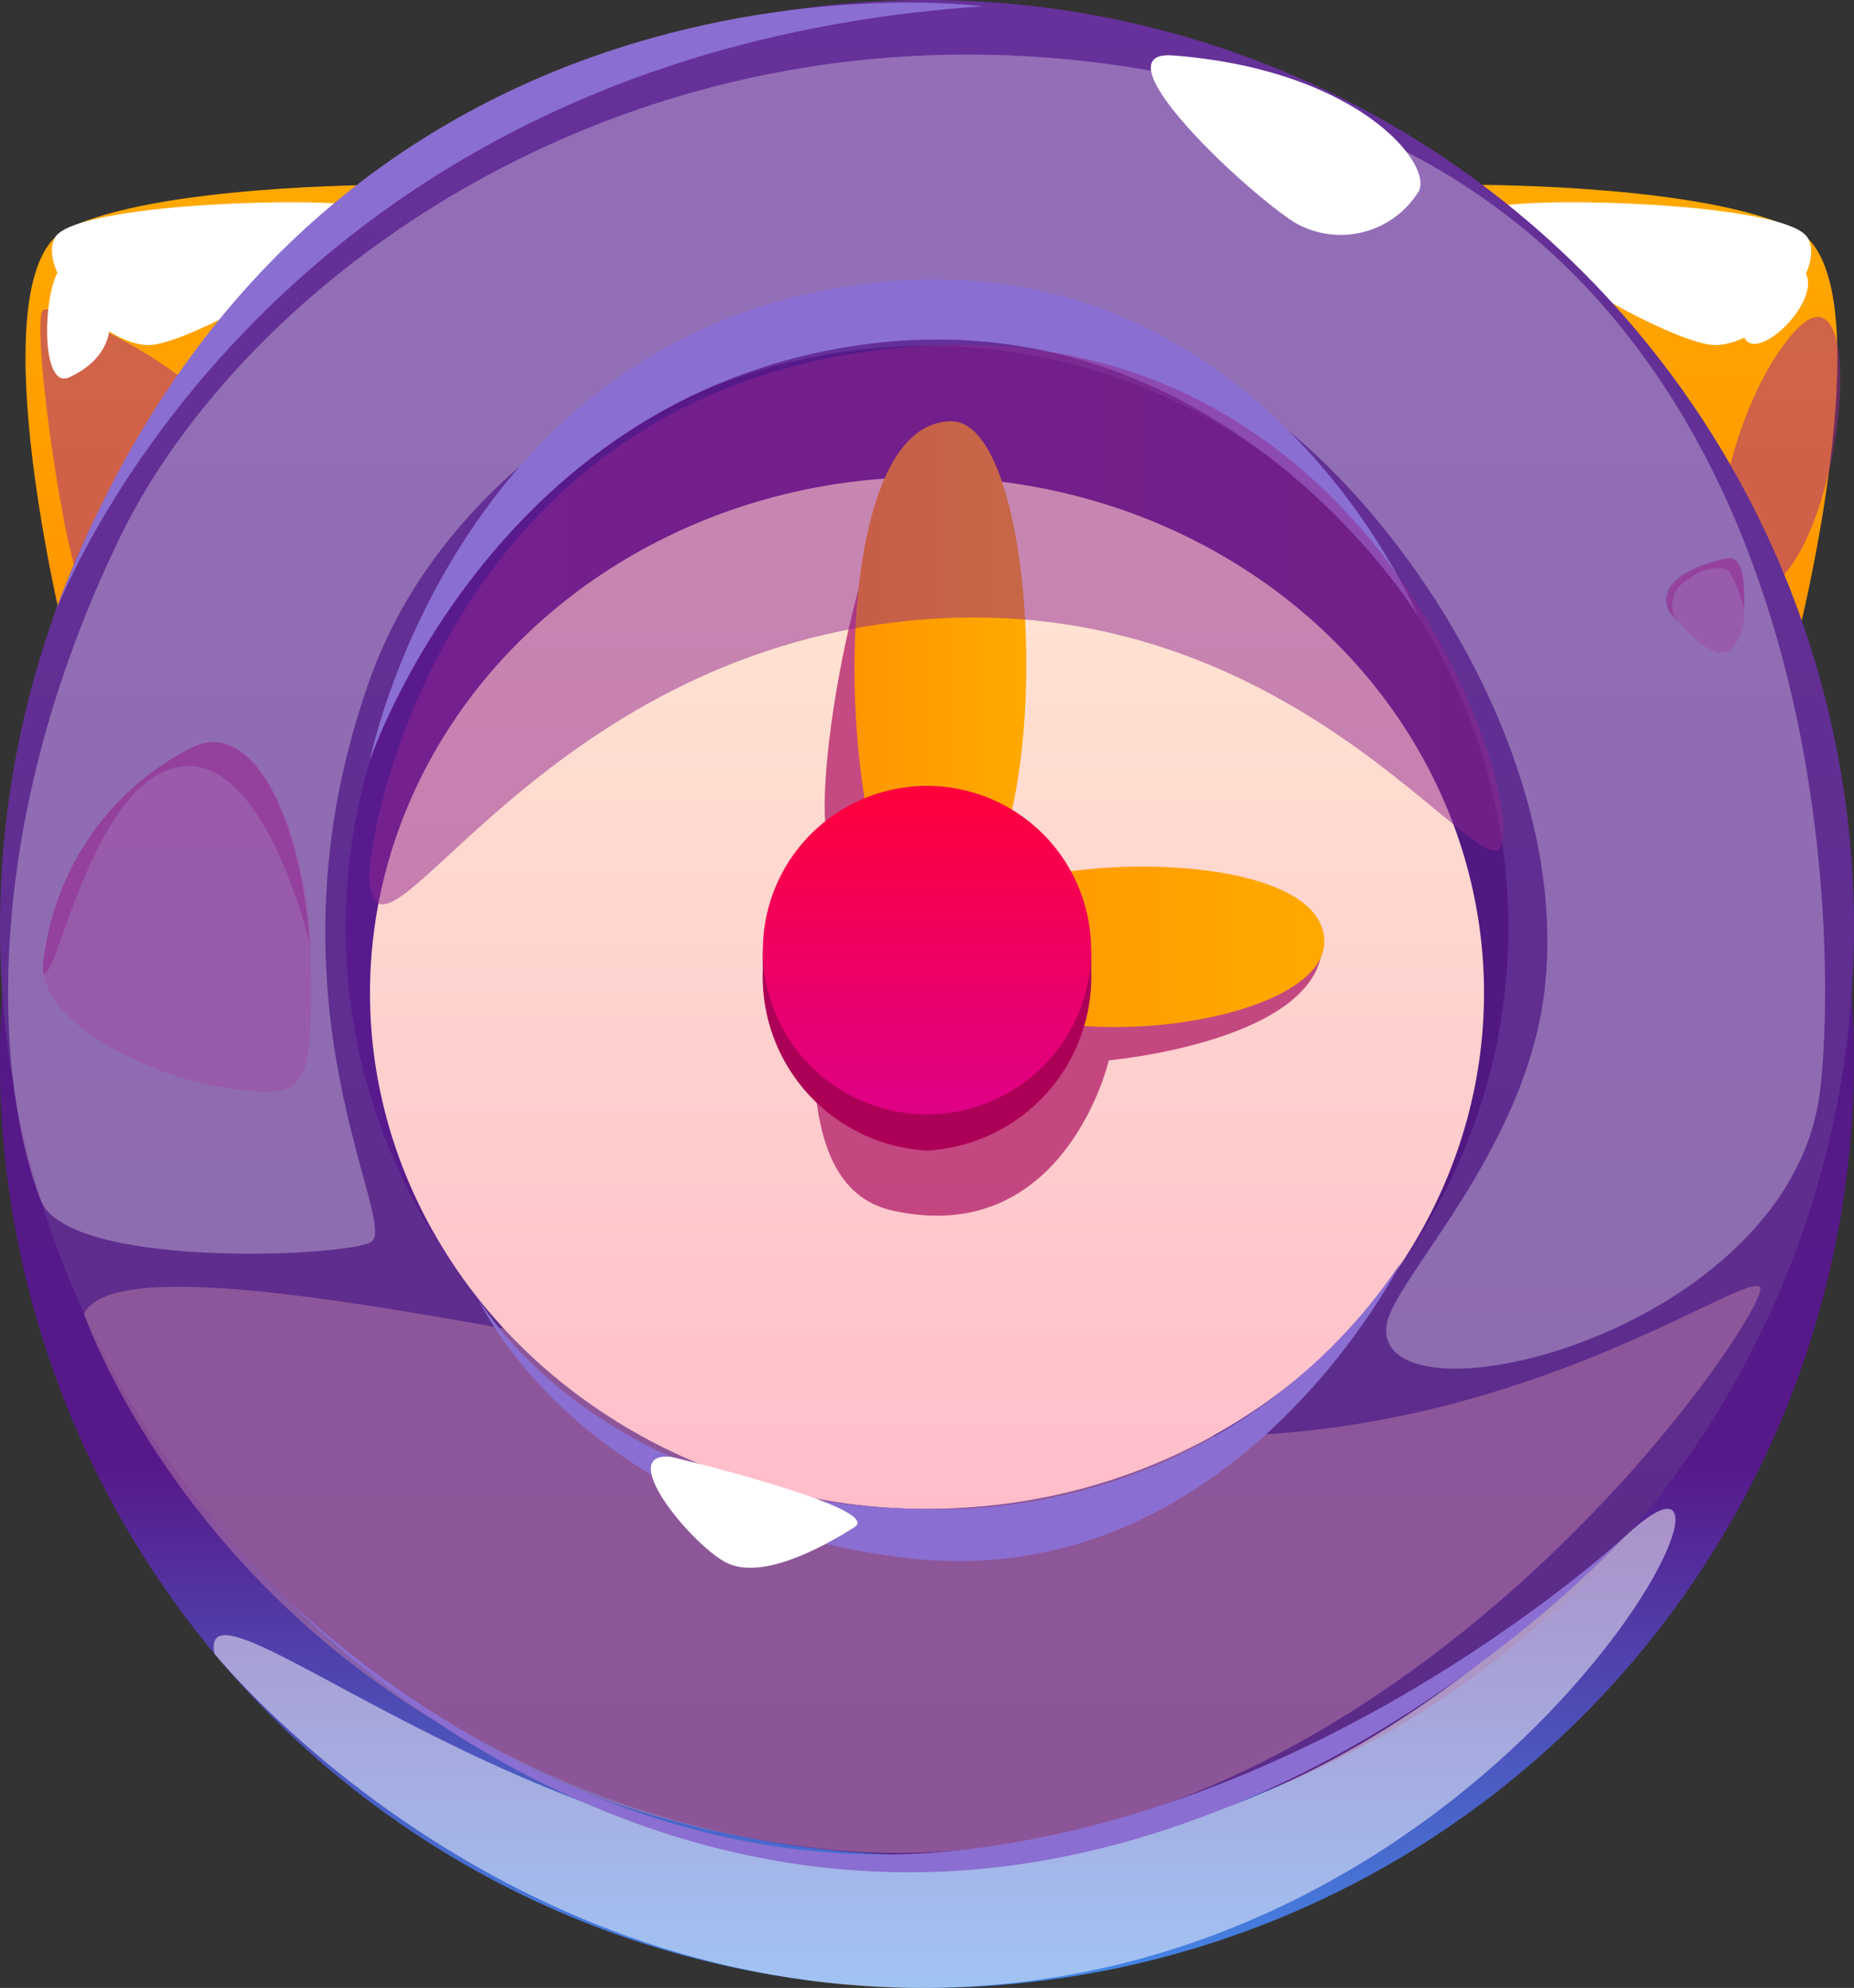 <svg xmlns="http://www.w3.org/2000/svg" xmlns:xlink="http://www.w3.org/1999/xlink" viewBox="0 0 50.16 53.75"><rect x="0" y="0" width="50.16" height="53.75" fill="#333333" stroke="none"/><defs><style>.cls-1{isolation:isolate;}.cls-2{fill:url(#Безымянный_градиент_140);}.cls-17,.cls-18,.cls-3,.cls-4{fill:#fff;}.cls-17,.cls-18,.cls-3{mix-blend-mode:soft-light;}.cls-5{fill:#a32790;}.cls-12,.cls-20,.cls-21,.cls-5,.cls-9{mix-blend-mode:multiply;}.cls-18,.cls-20,.cls-21,.cls-5,.cls-9{opacity:0.5;}.cls-6{fill:url(#Безымянный_градиент_140-2);}.cls-7{fill:url(#Безымянный_градиент_61);}.cls-8{fill:url(#Безымянный_градиент_13);}.cls-9{fill:#be81a9;}.cls-10{fill:url(#Безымянный_градиент_48);}.cls-11{fill:url(#Безымянный_градиент_507);}.cls-12{fill:#b5266d;opacity:0.8;}.cls-13{fill:url(#Безымянный_градиент_140-3);}.cls-14{fill:url(#Безымянный_градиент_140-4);}.cls-15{fill:#ac0057;}.cls-16{fill:url(#Безымянный_градиент_638);}.cls-17{opacity:0.3;}.cls-19{fill:#8b6ed1;}.cls-20{fill:#a34aa2;}.cls-21{fill:#912790;}</style><linearGradient id="Безымянный_градиент_140" x1="44.89" y1="16.77" x2="44.89" y2="4.97" gradientUnits="userSpaceOnUse"><stop offset="0" stop-color="#ff9600"/><stop offset="1" stop-color="#ffa900"/></linearGradient><linearGradient id="Безымянный_градиент_140-2" x1="-474.98" y1="16.77" x2="-474.98" y2="4.97" gradientTransform="matrix(-1, 0, 0, 1, -469.47, 0)" xlink:href="#Безымянный_градиент_140"/><linearGradient id="Безымянный_градиент_61" x1="25.08" y1="53.75" x2="25.08" y2="3.59" gradientTransform="translate(27.62 -9.34) rotate(45)" gradientUnits="userSpaceOnUse"><stop offset="0" stop-color="#4388e8"/><stop offset="0.28" stop-color="#57198a"/><stop offset="1" stop-color="#511881"/></linearGradient><linearGradient id="Безымянный_градиент_13" x1="25.08" y1="50.16" x2="25.08" gradientUnits="userSpaceOnUse"><stop offset="0" stop-color="#5a2b88"/><stop offset="1" stop-color="#66319a"/></linearGradient><linearGradient id="Безымянный_градиент_48" x1="9.35" y1="25.08" x2="40.8" y2="25.08" gradientUnits="userSpaceOnUse"><stop offset="0" stop-color="#591a8e"/><stop offset="1" stop-color="#511881"/></linearGradient><linearGradient id="Безымянный_градиент_507" x1="25.08" y1="40.8" x2="25.08" y2="12.91" gradientUnits="userSpaceOnUse"><stop offset="0" stop-color="#ffbdca"/><stop offset="1" stop-color="#ffe8d3"/></linearGradient><linearGradient id="Безымянный_градиент_140-3" x1="23.12" y1="18.23" x2="27.76" y2="18.23" xlink:href="#Безымянный_градиент_140"/><linearGradient id="Безымянный_градиент_140-4" x1="25.44" y1="25.6" x2="35.83" y2="25.6" xlink:href="#Безымянный_градиент_140"/><linearGradient id="Безымянный_градиент_638" x1="25.08" y1="30.13" x2="25.08" y2="21.25" gradientUnits="userSpaceOnUse"><stop offset="0" stop-color="#de0086"/><stop offset="1" stop-color="#ff003b"/></linearGradient></defs><g class="cls-1"><g id="Слой_2" data-name="Слой 2"><g id="layer1"><path class="cls-2" d="M40.07,5s6.14,0,8.54,1.23.13,10.57.13,10.57Z"/><path class="cls-3" d="M40.8,5.54c-1.67.2,4.29,3.82,5.63,3.79s3-2.06,2.47-2.91S42.66,5.33,40.8,5.54Z"/><path class="cls-4" d="M48.86,7.4c-.54-1.1-2,1-1.67,1.72S49.25,8.19,48.86,7.4Z"/><path class="cls-5" d="M48,15.8c-2.39,1.9-1.66-4.18.45-6.72S50,14.2,48,15.8Z"/><path class="cls-6" d="M10.33,5S4.18,5,1.79,6.2s-.14,10.57-.14,10.57Z"/><path class="cls-3" d="M9.59,5.54C11.26,5.74,5.3,9.36,4,9.33S1,7.27,1.49,6.42,7.73,5.33,9.59,5.54Z"/><path class="cls-5" d="M1.14,8.42c-.26.64.59,6.68,1.11,7.54s3.3-4.2,3.26-5S1.33,8,1.14,8.42Z"/><path class="cls-4" d="M1.54,7.4c.54-1.1,2.74,1.68.34,2.8C1.13,10.55,1.15,8.19,1.54,7.4Z"/><circle class="cls-7" cx="25.08" cy="28.67" r="25.08" transform="translate(-12.93 26.13) rotate(-45)"/><circle class="cls-8" cx="25.08" cy="25.08" r="25.08"/><path class="cls-9" d="M2.27,35.52c1.39-2.7,20.51,2.94,29.52,3.29s15.46-4.52,15.83-4S37,51.94,21.76,49.93,2.27,35.52,2.27,35.52Z"/><circle class="cls-10" cx="25.08" cy="25.08" r="15.73"/><ellipse class="cls-11" cx="25.08" cy="26.85" rx="15.07" ry="13.95"/><path class="cls-12" d="M25.43,12c-1.68-.1-3.31,7.7-3.1,10.3S20.64,32,24.18,32.74c4.64,1,5.82-4.07,5.82-4.07s5.23-.47,5.74-2.81-8.33-1.52-8.33-1.52Z"/><path class="cls-13" d="M25.08,25.08c-2.3,0-3.15-13.69.66-13.69C28.38,11.39,28.72,25.08,25.08,25.08Z"/><path class="cls-14" d="M25.44,25.33c0-2.3,10.39-2.8,10.39.13C35.83,28.1,25.44,29,25.44,25.33Z"/><path class="cls-15" d="M29.52,26.18a4.71,4.71,0,0,1-4.44,4.93,4.71,4.71,0,0,1-4.44-4.93,4.71,4.71,0,0,1,4.44-4.93A4.71,4.71,0,0,1,29.52,26.18Z"/><path class="cls-16" d="M29.52,25.69a4.44,4.44,0,1,1-4.44-4.44A4.44,4.44,0,0,1,29.52,25.69Z"/><path class="cls-17" d="M1.1,32.45c.71,1.84,8,1.55,8.91,1.15s-3.13-6.5,0-15.24S26.12,5,34.53,11.39c3.61,2.75,8,9.34,7.25,15.46-.56,4.38-4.13,7.79-4.27,9-.32,2.88,11,.24,11.74-6.42.46-4,.48-22.26-14.7-26.72S7,6.72,3.21,14.6-.13,29.25,1.1,32.45Z"/><path class="cls-18" d="M5.8,44.71c-.48-2.59,8.45,5.77,18.44,5.69S39.38,45.8,44,41.51,40.93,53.65,25.08,53.75C13.12,53.82,5.8,44.71,5.8,44.71Z"/><path class="cls-19" d="M12.94,35.12s2.65,5.92,11.54,7,13.43-8,13.43-8A15,15,0,0,1,25.08,40.8C16.14,40.74,12.94,35.12,12.94,35.12Z"/><path class="cls-19" d="M7.85,43.3s7.69,7.78,17.89,6.75S44,41.51,44,41.51,36.2,50.1,25.57,50.6,7.85,43.3,7.85,43.3Z"/><path class="cls-19" d="M10,20.58S12.25,9.26,23.12,7.71s15.24,8.94,15.24,8.94S33,7.86,23.12,9.35,10,20.58,10,20.58Z"/><path class="cls-20" d="M6.28,29.44c-1.94-.24-4.87-1.57-5.11-3.14h0a1.15,1.15,0,0,1,0-.26,7.42,7.42,0,0,1,4-5.82c1.73-.86,3,2,3.24,5.25v0c0,.18,0,.37,0,.55C8.46,29.49,8.31,29.7,6.28,29.44Z"/><path class="cls-20" d="M47.19,16.46h0a1.53,1.53,0,0,1-.31,1.06c-.36.38-1-.18-1.39-.62h0s0,0,0,0c-.18-.2-.3-.36-.3-.36-.42-.92,1.21-1.37,1.61-1.42S47.2,15.76,47.19,16.46Z"/><path class="cls-21" d="M8.37,25.47c-.23-.87-1.43-5.2-3.6-4.72-2.33.52-3.25,5.91-3.6,5.55h0a1.15,1.15,0,0,1,0-.26,7.42,7.42,0,0,1,4-5.82C6.86,19.36,8.16,22.25,8.37,25.47Z"/><path class="cls-21" d="M47.19,16.46a5.6,5.6,0,0,0-.39-1c-.12-.15-.7-.2-1.31.34a.75.75,0,0,0-.05,1.07c-.18-.2-.3-.36-.3-.36-.42-.92,1.21-1.37,1.61-1.42S47.2,15.76,47.19,16.46Z"/><path class="cls-4" d="M31.75,1.5C29.63,1.33,33.56,5.06,35,6a2.48,2.48,0,0,0,3.34-.76C38.9,4.59,36.89,1.9,31.75,1.5Z"/><path class="cls-4" d="M18.16,39.39c-1.52-.16.48,2.3,1.45,2.84s2.69-.42,3.51-.94S18.16,39.39,18.16,39.39Z"/><path class="cls-21" d="M10,23.83c.26,3,4.3-5.78,14.17-7s15.13,6.2,16.3,6.17S38,8.65,25.08,9.35,9.89,22.51,10,23.83Z"/><path class="cls-19" d="M1.41,16.77S6.89,1.5,26.59.17C26.59.17,8.38-2.25,1.41,16.77Z"/></g></g></g></svg>
